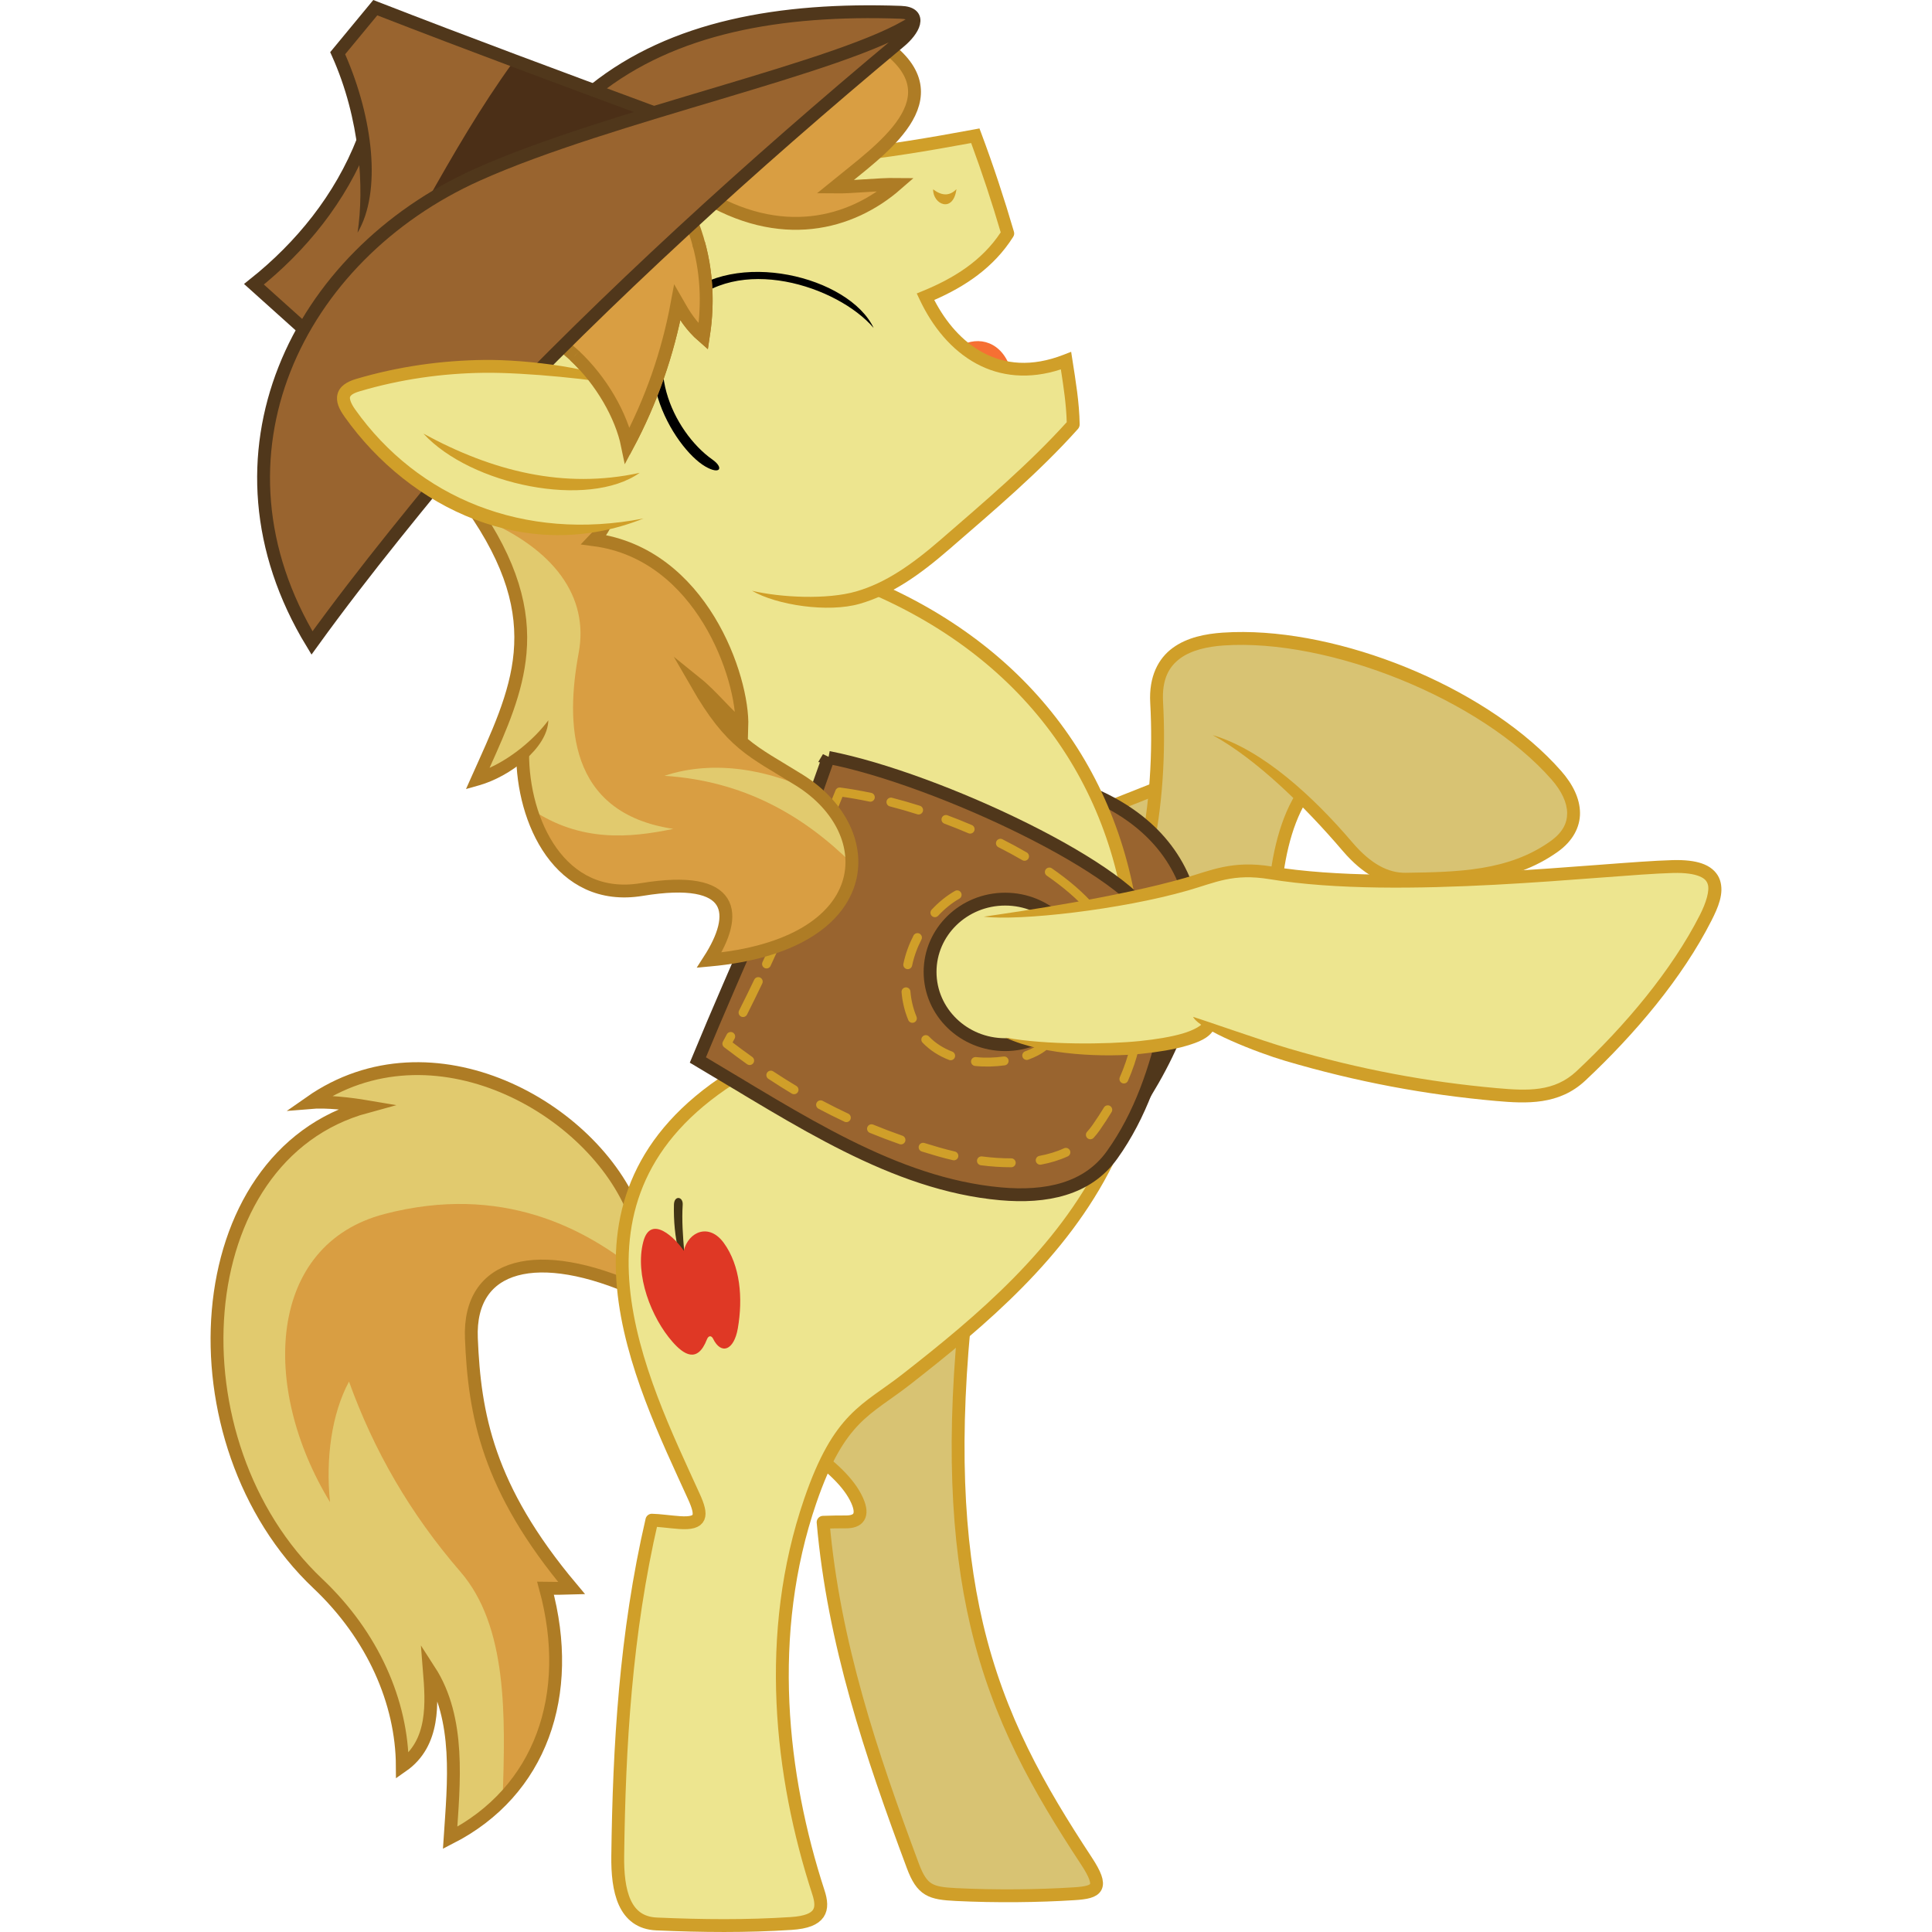 <?xml version="1.0" encoding="UTF-8"?><svg xmlns="http://www.w3.org/2000/svg" viewBox="0 0 5860.455 5860.452" width="5860.455" height="5860.452" version="1.1"><g display="none" transform="translate(595.38 -53.719)"><rect id="rect3794" style="color:#000000" display="inline" height="6060.1" width="4767.9" stroke="#0f0" y="-20.033" x="-20.033"/></g><g opacity=".2" display="none" transform="translate(595.38 -53.719)"><path id="path3798" style="color:#000000" d="m3956.6 5794.7c0 85.747-701.84 155.26-1567.6 155.26-865.77 0-1567.6-69.512-1567.6-155.26 0-85.747 701.84-155.26 1567.6-155.26 865.77 0 1567.6 69.512 1567.6 155.26z" transform="matrix(1.013 0 0 1.006 -70.597 -9.963)" display="inline"/></g><g transform="translate(595.38 -53.719)"><path id="path3810" fill="#d8c373" d="m2739.6 2511.7 170.28-62.604 5.008-305.51c14.985-141.79 124.84-150.76 237.9-155.26 398.23 2.905 766.02 181.15 999.17 443.24 58.254 100.36 14.889 157.93-52.588 205.34-119.08 69.487-270.05 88.876-435.73 85.142-62.062 1.859-111.26-41.312-160.27-85.142l-150.25-172.79c-48.506 101.19-83.199 210.27-85.142 338.06l-438.23 32.554z"/><path id="path3767" stroke-linejoin="round" d="m2337 4001c-45.12 411.76-29.709 726.15 30.362 981.49 67.081 285.14 189.24 497.88 332.38 715.54 54.41 82.738 34.467 95.533-36.39 100.08-108.25 6.941-237.86 8.425-358.17 2.472-77.339-3.827-103.44-11.689-131.52-86.974-126.72-339.68-240.26-677.22-272.24-1042.3 21.47-0.8 47.933-1.253 69.418-1.148 36.566 0.178 54.761-17.887 33.909-64.702-25.009-56.147-82.518-105.24-140.1-147.7 85.039-189.19 278.02-325.02 472.35-456.79z" stroke="#d09f29" stroke-width="39" fill="#d8c373"/><path id="path3800" fill="#d09f29" d="m3177.8 1970.8c-21.886-0.146-43.377 0.497-64.344 1.938-51.751 3.554-107.72 14.24-151.56 46.312-43.843 32.072-72.681 86.865-68.25 166.5 8.377 150.54-1.361 314-33.312 456.5l38.062 8.531c32.969-147.04 42.744-313.45 34.188-467.22-3.892-69.931 18.225-107.85 52.344-132.81 34.119-24.959 83.124-35.603 131.22-38.906 318.45-21.873 779.65 161.17 994.97 406.72 30.872 35.207 46.951 70.556 47.219 101.38 0.268 30.819-13.49 59.194-50.969 85.906-127.5 90.873-282.74 93.265-438.72 95.531-52.174 0.758-105.17-25.713-161.97-92.312-116.4-136.49-271.03-280.57-423.54-325.24 132.96 73.019 279.34 216.24 393.89 350.56 61.4 71.998 126.13 106.96 192.19 106 155.89-2.265 321.44-3.469 460.78-102.78 45.056-32.113 67.724-74.264 67.344-118-0.38-43.736-22.003-86.947-56.906-126.75-212.74-242.61-634.34-419.65-962.62-421.84z"/><path id="path3802" d="m3350.6 2474.1c-50.714 83.469-73.416 199.36-80.134 308.01" stroke="#d09f29" stroke-width="39" fill="none"/><path id="path3804" d="m2909.8 2446.6c-44.24 17.529-88.481 35.058-132.72 52.588" stroke="#d09f29" stroke-width="39" fill="none"/></g><g transform="translate(595.38 -53.719)"><path id="path3773-1" d="m1330.5 3737.5c-123.7-323.1-615.43-598.9-985.51-339.5 49.69-4.3 123.15 4.3 171.51 12.5-550.2 149.8-600.52 1018.7-147.51 1447 166.95 157.8 255.05 359.9 256.01 553 99.297-69.362 89.779-192.88 82-290 95.243 147.31 73.942 342.78 63 508 275.41-140.68 377.16-434.5 289.5-757 26.333 0.5 52.667 0.334 79-0.5-255.65-304.23-294.54-528.07-304-757.55-9.459-229.49 202.97-280.82 505-144.95" fill="#e1ca6e"/><path id="path3812" fill="#d99e42" d="m929.05 5514.2c9.4-257.86 14.475-528.26-127.71-692.65-152.9-176.78-262.65-367.71-338.06-576.97-52.013 96.313-71.383 231.79-57.596 365.61-212.64-349.31-189.7-781.42 165.28-873.96 354.98-92.535 611.02 42.74 776.29 180.3l-27.546 37.563c-114.36-37.768-228.71-68.535-343.07-60.1-124.53 29.873-135.97 122.57-142.74 217.86 6.514 234.49 101.88 562.91 308.01 751.25l-72.621 5.008c60.299 281.8-7.354 484.18-140.23 646.08z"/><path id="path3773" d="m1330.5 3737.5c-123.7-323.1-615.43-598.9-985.51-339.5 49.69-4.3 123.15 4.3 171.51 12.5-550.2 149.8-600.52 1018.7-147.51 1447 166.95 157.8 255.05 359.9 256.01 553 99.297-69.362 89.779-192.88 82-290 95.243 147.31 73.942 342.78 63 508 275.41-140.68 377.16-434.5 289.5-757 26.333 0.5 52.667 0.334 79-0.5-255.65-304.23-294.54-528.07-304-757.55-9.459-229.49 202.97-280.82 505-144.95" stroke="#ae7c25" stroke-miterlimit="9" stroke-width="39" fill="none"/></g><g transform="translate(595.38 -53.719)" stroke-width="39"><path id="path3834" d="m2677 2446.6c372.19 133.68 465.39 479.86 212.85 904.01l-313.02-738.73z" stroke="#50371b" fill="#99642f"/><path id="path3770" stroke-linejoin="round" d="m1621.5 3324.5c-557.63 358.45-274 912.5-112.08 1268.7 26.616 58.552 24.523 83.803-43.284 79.064-29.266-2.045-62.462-6.885-84.133-7.258-79.76 343.93-99.374 686.53-103.55 1018.2-1.334 105.97 18.93 202.25 117.76 206.6 137.9 6.074 272.96 7.369 408.83-1.488 91.53-5.967 98.806-43.264 82.232-94.096-115.45-354.06-163.4-784.44-24.749-1187.9 88.331-257.06 170.29-273.93 292.04-369.11 228.29-178.47 470.49-381.74 609.26-661.64" stroke="#d09f29" fill="#ede58f"/><path id="path3832" d="m1958 1798.2c507.92 183.27 818.83 561.59 881.57 1053.5l-1309.6-258.52-230.19-835.78z" stroke="#d09f29" fill="#ede58f"/></g><g transform="translate(595.38 -53.719)"><path id="path3845" fill="#423415" d="m1480.3 3852.1c-4.136-47.219-7.818-96.972-4.794-144.16 1.596-24.903-25.886-29.238-26.561 0-1.103 47.801 2.833 98.123 15.418 145.93z"/><path id="path3847" fill="#df3825" d="m1478.7 3847.7c-24.351-37.082-100.3-112.65-122.7-27.546-26.604 101.04 24.588 231.31 88.898 304.26 33.482 37.981 75.172 66.073 103.92-7.513 5.359-13.716 14.374-11.533 18.781-2.504 24.559 50.318 63.545 35.642 75.125-31.302 15.876-91.778 7.565-190.28-42.571-259.18-44.424-61.049-106.98-34.759-121.45 23.79z"/></g><g transform="translate(595.38 -53.719)"><path id="path3879" fill="#ede58f" d="m2176 2712 568 32-12 544-588-28z"/><path id="path3776" d="m1917.7 2351.3c-59.4 164.7-111.8 333.6-207.2 476.7-63.232 146.63-127.41 291.77-189 441 304.26 179.86 593.56 376.83 918.5 406 137.26 12.321 263.05-13.15 338-118 86.74-121.34 132.44-261.15 164.5-401.5l-40.406-298.69c-53.856-157.92-652.33-440.73-984.41-505.47zm535.97 429.81c125.8 0 227.78 98.828 227.78 220.72s-101.99 220.69-227.78 220.69c-125.8 0-227.78-98.797-227.78-220.69s101.99-220.72 227.78-220.72z" stroke="#50371b" stroke-width="39" fill="#99642f"/><path id="path3849" stroke-linejoin="round" d="m2712.5 2806.7c-15.846-18.186-34.299-36.278-54.969-54.118-21.13-18.237-44.576-36.21-69.92-53.75m-75.138-47.585c-23.465-13.656-47.953-26.913-73.231-39.675m-91.857-42.725c-24.103-10.314-48.624-20.138-73.392-29.404m-82.901-28.618c-27.996-8.861-56.067-16.934-83.978-24.124m-62.454-14.652c-31.561-6.66-62.681-12.066-93.007-16.075-10.57 25.993-21.134 51.987-31.723 77.975m-142.8 339.41c-15.46 34.917-31.22 69.76-47.359 104.51m-25.133 53.366c-15.011 31.426-30.368 62.766-46.128 94.005m-37.372 72.391c-3.882 7.346-7.79 14.686-11.723 22.019 23.304 17.846 46.336 34.887 69.183 51.172m64.168 44.071c23.566 15.563 47.022 30.357 70.468 44.441m80.449 45.573c25.9 13.79 51.928 26.805 78.214 39.122m76.324 33.523c29.279 12.028 59.017 23.318 89.386 33.973m67.134 22.217c15.387 4.799 30.956 9.463 46.726 14.004 15.151 4.362 30.731 8.422 46.606 12.099m83.582 15.124c30.181 3.888 60.585 6.029 90.393 5.928m87.84-7.714c27.654-5.128 53.896-12.978 77.917-24.04m74.227-53.156c6.217-6.784 12.041-14.037 17.439-21.78 12.839-18.417 24.619-36.462 35.381-54.153m48.931-93.3c13.947-31.96 24.345-62.731 31.492-92.464" stroke="#d09f29" stroke-linecap="round" stroke-width="27" fill="none"/><path id="path3851" stroke-linejoin="round" d="m2308 2768c-23.951 13.678-46.907 32.184-67.496 54.328m-52.906 75.4c-13.262 25.691-23.428 53.426-29.459 82.302m-5.307 82.233c2.213 26.79 8.431 53.824 19.378 80.474m40.679 64.413c21.294 22.225 47.236 38.234 75.453 49.142m75.284 17.432c29.45 2.964 59.144 2.021 86.915-1.811m68.506-16.542c19.7-7.1 36.5-15.8 48.9-25.3" stroke="#d09f29" stroke-linecap="round" stroke-width="27" fill="none"/> </g><g transform="translate(595.38 -53.719)"><path id="path3781-2" d="m3046.2 3164.5c316.24 119.46 603.84 183.07 896.61 209.3 94.424 8.46 183.7 12.398 257.39-56.568 148.47-138.95 308.24-322.2 389.62-490.73 37.697-78.074 31.926-156.97-127.99-152.74-211.23 5.593-809.09 92.008-1202.8 27.577-115.61-18.92-174.28 11.162-255.97 34.648-201.72 57.99-416.82 76.821-622.83 109.62l74.716 355.64c179.17 45.521 358.34 29.307 537.51 24.058z" fill="#ede58f"/><path id="path3859" fill="#d09f29" d="m3052.8 3157.3c-4.301 7.146-26.176 21.346-60.562 31.375-34.387 10.029-80.074 17.787-130.44 22.906-100.73 10.238-282.56 12.125-406.84-10.307 119.71 55.568 306.96 59.641 410.78 49.089 51.908-5.276 99.359-13.154 137.41-24.25 38.047-11.096 67.926-23.517 83.094-48.719z"/><path id="path3781" fill="#d09f29" d="m4493.4 2662.6c-4.883-0.031-9.92 0.018-15.125 0.156-107.51 2.847-313.21 23.746-541.97 35.844s-480.11 15.252-674.12-16.5c-119.9-19.622-184.7 12.206-264.53 35.156-199.45 57.338-501.26 101.67-608.95 117.06 108.32 13.385 415.74-20.914 619.73-79.555 83.564-24.023 136.12-52.374 247.44-34.156 199.68 32.679 452.58 29.095 682.47 16.937 229.89-12.157 437.25-33.035 540.97-35.781 38.314-1.015 64.512 3.423 80.5 10.125s21.826 14.124 25 23.719c6.348 19.19-4.723 56.005-23.719 93.406-85.476 168.3-226.99 336.18-374.25 474-67.684 63.345-148.44 59.786-242.31 51.375-208.84-18.711-414.86-56.502-630.82-120.26-85.078-25.118-251.7-84.265-290.12-95.838 21.577 40.427 193.2 107.9 279.33 133.31 218.34 64.421 427 102.72 638.15 121.63 94.977 8.509 192.74 12.838 272.44-61.75 149.68-140.08 293.79-310.39 382.38-484.81 20.264-39.898 39.308-82.987 25.969-123.31-6.67-20.163-23.136-37.447-46.969-47.438-20.853-8.742-47.285-13.097-81.469-13.312z"/></g><g transform="translate(595.38 -53.719)"><path id="path3893" fill="#ede58f" d="m1504 496 468 36 392-72 100 296c-60.927 92.488-145.42 156.7-244 204 123.03 239.8 271.13 235.1 424 184l20 204c-176.63 186.04-369.13 364.69-590.83 505.66l-869.2 238.3-368-964z"/><path id="path3774" d="m2054.9 1048.8c-109-127.82-414.6-227.74-571.4-60.77-143.03 152.35-37.04 375.71 82.024 459.62 35.307 24.882 24.166 47.413-21.213 21.213-96.067-55.464-262.96-329.78-74.953-509.12 162.41-154.92 511.51-67.78 585.48 89.096z"/><path id="path3777" fill="#f67033" d="m2315.1 1104c39.437 48.404 93.546 67.466 155.56 70.711-25.093-83.577-96.709-104.84-155.56-70.711z"/><path id="path3779" fill="#d09f29" d="m2375.7 443.31-16.094 3c-134.84 25.012-269.37 47.807-403.56 61.281l3.906 38.812c130.52-13.105 260.66-34.905 390.5-58.812 32.767 88.676 63.286 180.86 89.688 270.97-57.35 86.54-141.93 138.93-235.72 177.5l-18.937 7.781 8.719 18.531c38.456 81.76 96.285 153.59 172.81 194.81 71.04 38.271 158.15 48.86 255.56 16.938 8.379 53.688 16.342 106.67 17.812 160.22-113.58 125.73-247.99 239.82-381.94 355.97-89.304 77.439-168.55 132-256.75 157.44-88.198 25.432-228.58 18.621-315.97-2.01 74.603 43.369 230.32 67.327 326.79 39.51 96.468-27.817 180.44-86.506 271.5-165.47 135.78-117.74 273.67-234.3 390.66-365.19 3.18-3.558 5.037-9.081 4.969-13.313-1.099-67.818-12.245-132.6-22.125-196.44l-3.719-24-22.656 8.812c-97.709 38.093-178.63 29.295-245.66-6.812-61.662-33.219-111.45-90.933-146.91-159.16 93.149-40.8 180.3-97.953 239.38-191.53 3.299-5.226 3.832-10.316 2.219-15.844-28.857-98.893-62.437-200.61-98.75-297.66z"/><path id="path3782" fill="#d09f29" d="m2235.2 628.11c25.326 19.082 49.152 21.655 70.711-0.707-9.739 74.08-71.765 46.578-70.711 0.707z"/></g><g transform="translate(595.38 -53.719)"><path id="path3899" fill="#d99e42" d="m828.73 1570.7c94.692 146.29 165.38 300.6 149.91 483.66-13.829 125.08-72.005 241.29-121.62 359.21 47.758-9.786 92.709-30.8 132.94-70.711-8.175 121.98 49.078 219.42 98.995 319.61 88.624 84.628 177.25 100.73 265.87 87.681 80.139 2.747 160.28-31.686 240.42 39.598 6.827 52.598 13.598 105.21-31.113 172.53 162.41-2.986 302.31-56.613 404.47-195.16 57.46-141.4-7.729-241.93-107.48-330.93-69.768-37.185-139.54-70.654-209.3-144.25 8.652-189.6-107.28-554.48-441.23-596.8l65.054-113.14z"/><path id="path3803" fill="#e1ca6e" d="m1420 2407c238.56 15.344 420.67 118.36 572 269-0.514-72.47-41.295-143.19-103-213-148.53-75.818-319.04-105.81-469-56z"/><path id="path3801" fill="#e1ca6e" d="m867 1627c217.7 91.311 324.79 236.11 293 407-39.231 210.91-35.812 485.63 287 534-132.13 27.621-281.18 41.141-430-59l-31-166c-42.141 31.91-85.559 59.988-133 76 103.77-192.69 144.08-340.14 125-500-21.143-102.21-55.242-200.44-111-292z"/><path id="path3797" fill="#ae7c25" d="m849.94 1575.8-31.875 22.438c123.14 175.04 155.79 309.71 144.72 434.56s-67.436 241.65-127.59 376.25l-17 38.094 40.125-11.375c92.218-26.102 207.38-112.55 209.6-197.02-45.771 61.528-115.49 115.57-178.23 144.08 52.814-117.29 101.31-226.76 111.94-346.59 11.9-134.22-24.942-280.27-151.69-460.44z"/><path id="path3799" d="m990 2339c-0.555 204.59 112.22 453.95 361 413 287.62-47.338 294.16 75.502 205 214 509.32-45.931 525.75-388.74 273-546-144.26-89.761-204.68-107.65-311.62-293.54 47.889 38.61 94.118 98.287 137.62 131.54 5.057-147.94-122-524.03-448-567 28.119-29.024 36.971-57.594 52-84" stroke="#ae7c25" stroke-miterlimit="19" stroke-width="39" fill="none"/><path id="path3805" d="m1493 704c58.345 135.07 61.911 261.58 45 371-37.331-32.387-58.043-66.204-79-103-28.661 155.17-79.674 299.16-151 433-21.83-106.86-101.46-233.26-203-308l-35.854-49.576 322.44-387.49z" stroke="#ae7c25" stroke-width="39" fill="#d99e42"/><path id="path3807" d="m1531 642c241.3 149.64 455 91.301 593-29-55.374-0.667-134.27 8.667-187 8 140.16-114.61 371.36-269.2 150-429z" stroke="#ae7c25" stroke-width="39" fill="#d99e42"/></g><g transform="translate(595.38 -53.719)"><path id="path3905" fill="#99642f" d="m2087.4 85.759c133.59-7.979 102.09 47.949 2.828 130.11-322.44 280.56-644.88 559.6-967.32 876.81-135.64 152.77-281.02 296.27-424.26 463.86l-347.88 455.3c-142.35-261.7-233.37-545.2-25.45-956l-152.74-144.24c136.31-103.37 245.5-247.42 336.59-418.61-4.28-85.86-38.26-182.56-82.03-282.84l115.97-135.76 670.34 251.73c246.3-201.76 553-240.47 874-240.42z"/><path id="path3809" fill="#4b2f17" d="m961 242c-100.64 139.46-180.12 277.62-264.86 427.69 213.97-133.85 438.76-198.96 678.86-272.69z"/><path id="path3790" d="m1208 326c237.8-189.93 563-247.82 929-235 68.799 2.411 36.384 55.976-2 88-458.7 382.7-880.72 768.2-1276 1183-172.64 209.04-345.72 417.41-508 642-344.26-566.8-45.03-1174.6 501-1420 403.3-181.23 1115.6-327.01 1323-463" stroke="#50371b" stroke-width="39" fill="none"/><path id="path3792" fill="#50371b" d="m536.94 53.719-8.969 10.875-114 138-7.75 9.344 5 11.094c86.347 191.26 98.568 402.09 78 536.48 73.43-123.61 47.39-346.49-37.63-541.25l97.469-118c275.66 107.09 557.06 211.43 831.57 313.04l13.562-36.562c-279-103.26-564.59-209.11-844.14-317.92z"/><path id="path3794" d="m326.94 1052.5-151.94-136.5c143.11-113.96 262.22-260.38 331-436" stroke="#50371b" stroke-width="39" fill="none"/></g><g transform="translate(595.38 -53.719)"><path id="path3929" fill="#ede58f" d="m1274 1202c-236-31.007-472-59.708-708-2-90.698 15.323-155.89 39.149-104 102 201.05 295.45 455.51 343.57 688 356 67.669-5.277 136.62-4.532 200-30z"/><path id="path3785" fill="#d09f29" d="m873.5 1145.5c-129.24 1.536-260.17 19.638-389.03 57.812-28.321 8.39-50.193 22.485-56.031 45.875-5.838 23.39 4.958 45.588 21.656 69.094 197.95 278.64 554.3 449.19 906.68 308.12-363.63 70.93-684.64-62.914-874.86-330.68-14.069-19.804-16.751-32.581-15.625-37.094 1.126-4.513 6.661-11.246 29.25-17.938 124.49-36.881 251.18-54.495 376.42-56.154 126.62-1.677 345.76 20.952 433.05 39.704-76.706-53.248-302.27-80.274-431.51-78.738z"/><path id="path3787" fill="#d09f29" d="m689 1369c208.27 113.82 426.4 169.19 656 119-156.16 110.04-511.71 37.843-656-119z"/><path id="path3805-3" d="m1524 792.23c27.889 101.94 27.141 197.54 13.968 282.77-37.331-32.387-58.043-66.204-79-103-28.661 155.17-79.674 299.16-151 433-18.656-91.32-79.521-196.91-160.2-272.34" stroke="#ae7c25" stroke-width="39" fill="#d99e42"/></g></svg>